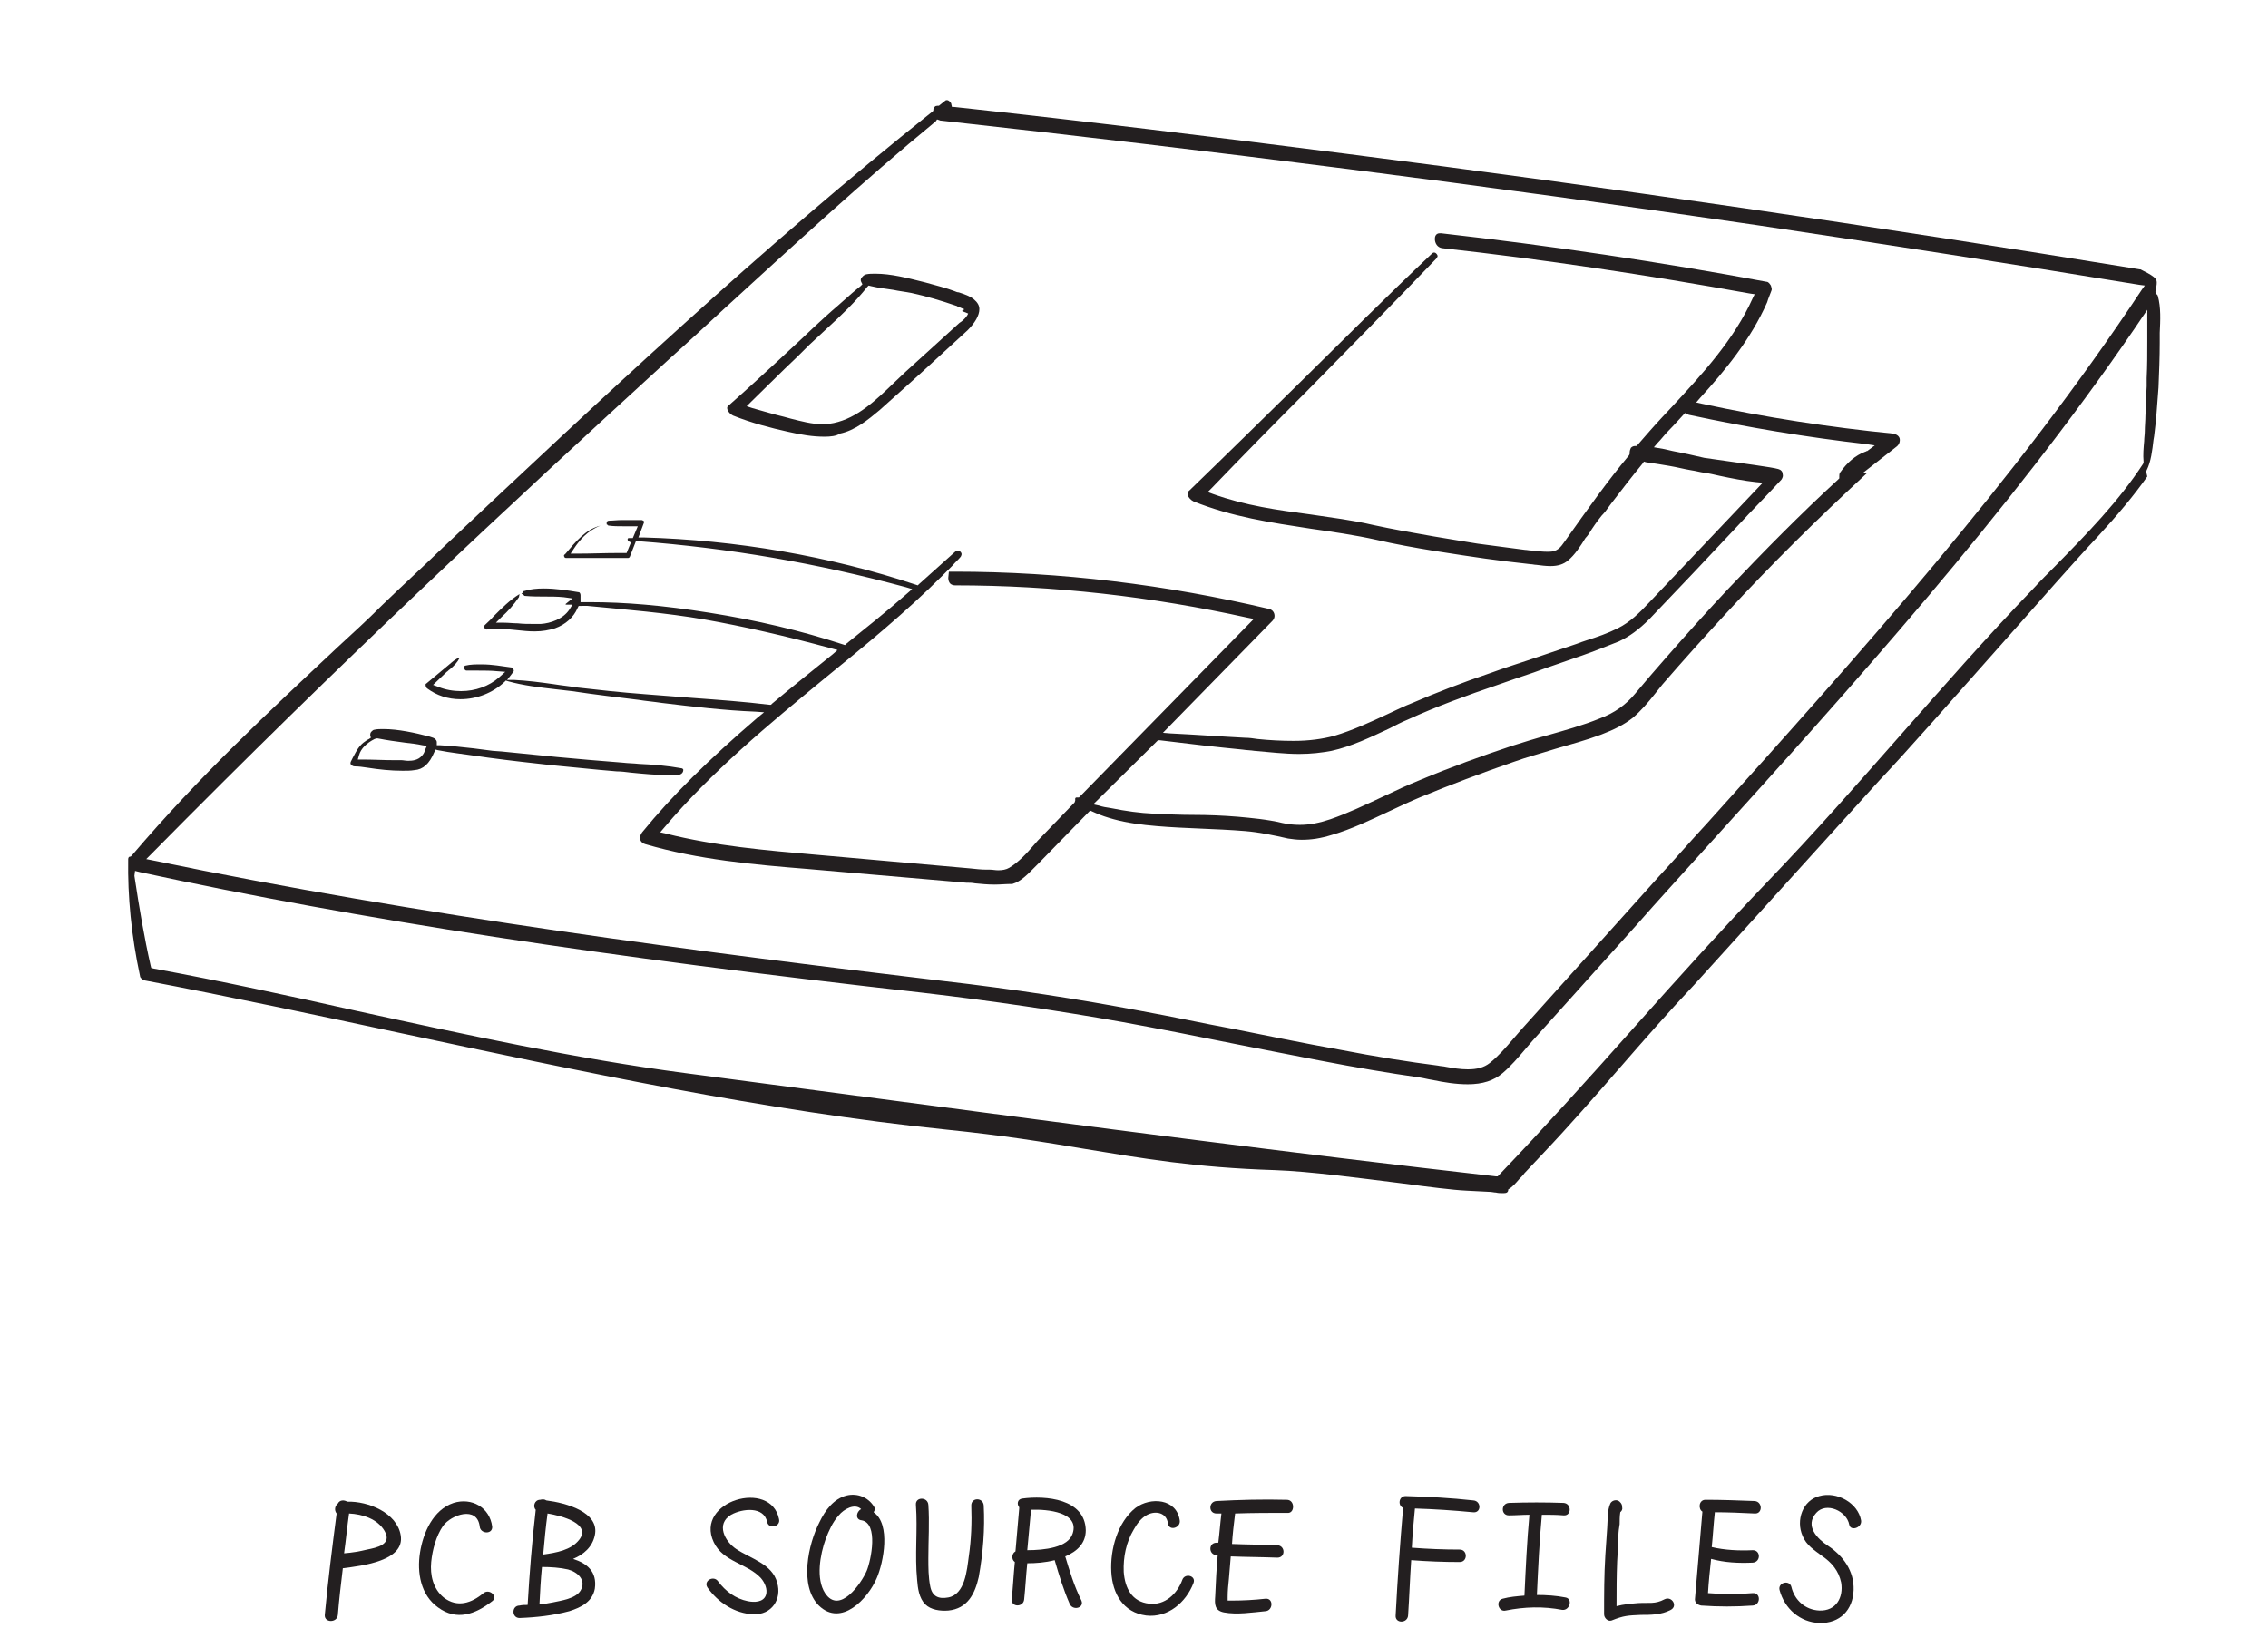 <?xml version="1.0" encoding="utf-8"?>
<!-- Generator: Adobe Illustrator 19.0.0, SVG Export Plug-In . SVG Version: 6.00 Build 0)  -->
<svg version="1.1" id="Layer_1" xmlns="http://www.w3.org/2000/svg" xmlns:xlink="http://www.w3.org/1999/xlink" x="0px" y="0px"
	 viewBox="0 0 364.5 263.3" style="enable-background:new 0 0 364.5 263.3;" xml:space="preserve">
<style type="text/css">
	.st0{fill:#231F20;}
</style>
<path id="XMLID_48_" class="st0" d="M64.4,246.8c-0.6-3.6-5.2-5.5-8.6-5.4c-0.5-0.3-1.2-0.3-1.5,0.3c-0.5,0.4-0.6,1.1-0.2,1.6
	c-0.7,5.4-1.4,10.9-1.9,16.3c-0.1,1.3,2,1.3,2.1,0c0.2-2.5,0.5-5,0.8-7.5C58.3,251.7,65.1,250.9,64.4,246.8z M59,249.1
	c-1.2,0.3-2.4,0.5-3.7,0.6c0.3-2.1,0.5-4.3,0.8-6.4c2.2,0.1,4.6,0.9,5.7,2.8C63.1,248.3,60.5,248.8,59,249.1z"/>
<path id="XMLID_47_" class="st0" d="M77.7,256.1c-1.9,1.6-4.2,2.4-6.4,0.7c-1.7-1.4-2.2-3.6-2-5.7c0.2-2,0.8-4.2,1.9-5.8
	c1.3-1.8,5.5-3.3,5.9,0.1c0.1,1.2,2.1,1.3,2,0c-0.4-3.1-3.3-4.7-6.2-3.8c-3.3,1.1-4.9,4.8-5.4,8c-0.5,3.2,0.1,6.8,2.9,8.8
	c3,2.2,6,1.1,8.7-1C80.1,256.7,78.7,255.3,77.7,256.1z"/>
<path id="XMLID_43_" class="st0" d="M92.1,250.6c1.7-0.7,3.1-1.9,3.5-3.8c0.8-3.7-4.6-5.2-7.8-5.6c-0.3-0.2-0.6-0.2-1-0.1
	c0,0,0,0,0,0c-0.9,0-1.2,1.1-0.7,1.6c-0.6,5.1-1,10.2-1.3,15.3c-0.4,0-0.9,0-1.3,0.1c-1.3,0-1.3,2,0,2c2.7-0.1,5.4-0.4,8-1.1
	c1.9-0.6,3.7-1.5,4.1-3.6C96,252.6,94.3,251.3,92.1,250.6z M93.1,247.5c-1.3,1.7-3.7,2.1-5.8,2.4c0.2-2.2,0.4-4.4,0.7-6.6
	C90.5,243.7,95,245,93.1,247.5z M93.3,255.7c-0.8,1.3-3.1,1.6-4.5,1.9c-0.7,0.1-1.4,0.3-2.1,0.3c0.1-2,0.2-4,0.4-6
	c1.4,0,2.9,0.1,4.2,0.4C92.8,252.7,94.3,254,93.3,255.7z"/>
<path id="XMLID_42_" class="st0" d="M118.3,249c-1.8-1.2-3.3-4-0.8-5.5c1.8-1,5.3-1.4,5.8,1.2c0.3,1.2,2.2,0.7,1.9-0.5
	c-1.3-6.5-13.6-2.9-10.5,3.7c1.5,3.2,5.4,3.4,7.6,5.8c0.6,0.7,1.1,1.8,0.8,2.7c-0.4,1.2-1.9,1.2-2.9,1c-2-0.4-3.6-1.6-4.8-3.2
	c-0.7-1-2.4-0.1-1.7,1c1.7,2.4,4.4,4.2,7.4,4.3c2.9,0.1,4.6-2.4,3.8-5.1C124.1,251.4,120.7,250.6,118.3,249z"/>
<path id="XMLID_39_" class="st0" d="M140.4,243.1c0.2-0.3,0.3-0.6,0-1c-0.9-1.4-2.6-2.1-4.3-1.7c-2.1,0.5-3.5,2.4-4.4,4.3
	c-1.8,3.5-3.3,10.2-0.1,13.4c3.6,3.5,7.9-1.1,9.3-4.4C142,251.2,143.2,245,140.4,243.1z M139.3,252.5c-0.9,2.1-4.4,7.1-6.7,3.6
	c-1.5-2.3-0.8-6.2,0.1-8.7c0.5-1.3,1.1-2.7,2.1-3.8c0.8-1,2.6-2,3.6-1c-0.8,0.4-1,1.7,0.1,1.8C141.2,244.9,140,250.8,139.3,252.5z"
	/>
<path id="XMLID_38_" class="st0" d="M158.1,242c-0.1-1.3-2-1.3-2,0c0.1,2.7,0,5.5-0.4,8.2c-0.3,2.2-0.6,6.1-3.3,6.6
	c-1.6,0.3-2.6-0.2-2.9-1.8c-0.3-1.5-0.3-3-0.3-4.5c0-2.9,0.2-5.8,0-8.6c-0.1-1.3-2.1-1.3-2,0c0.3,4-0.2,8.1,0.2,12.1
	c0.1,1.3,0.3,2.9,1.3,3.9c0.9,0.9,2.4,1.1,3.7,1c3.1-0.3,4.3-2.7,4.9-5.4C158,249.6,158.3,245.8,158.1,242z"/>
<path id="XMLID_35_" class="st0" d="M171.2,250.2c1.9-0.8,3.3-2.1,3.3-4.2c-0.1-5.1-6.5-5.6-10.2-5.1c-0.8,0.1-0.9,0.9-0.5,1.4
	c0,0,0,0.1,0,0.2l-0.6,6.9c-0.6,0.3-0.7,1.3-0.1,1.7c-0.2,2-0.3,4-0.5,6c-0.1,1.3,1.9,1.3,2,0c0.2-1.9,0.3-3.9,0.5-5.8
	c1.3,0,2.9-0.1,4.4-0.5c0.7,2.4,1.4,4.7,2.4,7c0.5,1.2,2.4,0.7,1.9-0.5C172.6,254.9,171.9,252.5,171.2,250.2z M165.7,242.7
	c2.7-0.1,7.8,0.4,6.7,3.8c-0.7,2.3-4.6,2.7-7.3,2.7C165.3,247,165.5,244.9,165.7,242.7z"/>
<path id="XMLID_34_" class="st0" d="M190,254c-0.8,2.2-2.8,4.1-5.3,3.8c-2.8-0.3-3.9-2.5-4.1-5.1c-0.1-2.4,0.4-4.8,1.6-6.8
	c0.5-0.9,1.2-1.9,2.2-2.4c1.4-0.7,3.1-0.3,3.3,1.4c0.2,1.3,2.1,0.7,1.9-0.5c-0.5-3.5-4.7-3.8-7.1-2c-2.9,2.3-4.1,6.7-3.9,10.3
	c0.2,3.5,1.9,6.5,5.6,7c3.5,0.4,6.4-2.1,7.6-5.2C192.3,253.3,190.4,252.8,190,254z"/>
<path id="XMLID_33_" class="st0" d="M206.8,241.1c-3.8-0.1-7.6,0-11.3,0.2c-1.3,0.1-1.3,2,0,2c0.3,0,0.5,0,0.8,0
	c-0.2,1.6-0.3,3.1-0.5,4.7c-0.1,0-0.2,0-0.3,0c-1.3,0-1.3,1.9,0,2c0.1,0,0.1,0,0.2,0c-0.2,2.2-0.3,4.4-0.4,6.6
	c-0.1,1.3-0.1,2.3,1.4,2.6c2.1,0.4,4.6,0,6.7-0.2c1.2-0.1,1.3-2.1,0-2c-1.8,0.2-3.6,0.3-5.4,0.3c-0.2,0-0.5,0-0.7,0
	c0-0.2,0-0.4,0-0.6c0-1,0.1-1.9,0.2-2.9c0.1-1.2,0.2-2.4,0.3-3.6c2.5,0.1,5,0.1,7.5,0.2c1.3,0,1.3-1.9,0-2c-2.4-0.1-4.9-0.1-7.3-0.2
	c0.1-1.6,0.3-3.3,0.5-4.9c2.9-0.1,5.7-0.1,8.6-0.1C208.1,243.1,208.1,241.1,206.8,241.1z"/>
<path id="XMLID_32_" class="st0" d="M236.8,241.2c-3.6-0.4-7.3-0.6-10.9-0.7c-1.1,0-1.3,1.5-0.4,1.9c-0.5,5.8-0.9,11.5-1.2,17.3
	c-0.1,1.3,1.9,1.3,2,0c0.2-3,0.3-6,0.5-8.9c2.6,0.2,5.2,0.3,7.8,0.3c1.3,0,1.3-2,0-2c-2.6,0-5.1-0.1-7.7-0.3
	c0.1-2.1,0.3-4.2,0.5-6.3c3.1,0.1,6.2,0.3,9.3,0.6C238.1,243.3,238.1,241.3,236.8,241.2z"/>
<path id="XMLID_31_" class="st0" d="M251.6,256.8c-1.5-0.3-3.1-0.4-4.6-0.4c0.2-4.3,0.4-8.6,0.8-12.9c1.2,0,2.4,0,3.5,0.1
	c1.3,0.1,1.3-1.9,0-2c-2.9-0.1-5.8-0.1-8.8,0c-1.3,0.1-1.3,2,0,2c1.1,0,2.2-0.1,3.3-0.1c-0.4,4.3-0.6,8.7-0.8,13
	c-1.2,0.1-2.4,0.2-3.5,0.5c-1.2,0.3-0.7,2.2,0.5,1.9c3-0.6,6-0.7,9.1-0.1C252.3,258.9,252.8,257,251.6,256.8z"/>
<path id="XMLID_30_" class="st0" d="M267.5,257.1c-1.5,0.8-2.5,0.5-4.2,0.6c-1.2,0.1-2.4,0.2-3.5,0.5c0-2.4,0-4.8,0.1-7.2
	c0.1-1.4,0.1-2.8,0.2-4.1c0-0.6,0.1-1.3,0.2-1.9c0-0.5,0-1.3,0.1-1.9c0.2-0.2,0.4-0.4,0.3-0.8c0,0,0-0.1,0-0.1c0-0.4-0.3-0.8-0.7-1
	c0,0-0.1,0-0.1,0c-0.4-0.1-0.9,0.1-1.1,0.5c-0.5,1.1-0.4,2.6-0.5,3.9c-0.1,1.5-0.2,3-0.3,4.4c-0.2,3.2-0.2,6.4-0.2,9.5
	c0,0.6,0.6,1.2,1.2,1c2-0.8,2.6-0.8,4.7-0.9c1.6,0,3.3,0,4.8-0.8C269.7,258.2,268.7,256.5,267.5,257.1z"/>
<path id="XMLID_29_" class="st0" d="M281.7,251.2c1.3-0.1,1.3-2,0-2c-2.2,0.1-4.5,0-6.6-0.5c0.2-1.9,0.3-3.8,0.5-5.6
	c2.1,0,4.3,0.1,6.4,0.2c1.3,0.1,1.3-1.9,0-2c-2.6-0.1-5.3-0.2-7.9-0.2c-1.1,0-1.2,1.5-0.5,1.9c-0.4,4.7-0.8,9.4-1.2,14.1
	c0,0.6,0.5,0.9,1,1c2.8,0.2,5.5,0.2,8.3,0c1.3-0.1,1.3-2.1,0-2c-2.4,0.2-4.8,0.2-7.2,0c0.1-1.8,0.3-3.6,0.5-5.5
	C277.2,251.2,279.4,251.3,281.7,251.2z"/>
<path id="XMLID_28_" class="st0" d="M299.1,244.4c-0.5-2.8-3.9-4.7-6.7-3.9c-2.7,0.7-3.8,3.9-2.7,6.4c0.6,1.5,1.9,2.3,3.1,3.2
	c1.6,1.1,2.7,2.4,3.1,4.3c0.4,2.4-0.8,4.6-3.5,4.5c-2.3-0.1-4-1.7-4.5-3.8c-0.3-1.2-2.2-0.7-1.9,0.5c0.8,3,3.3,5.2,6.4,5.3
	c3.3,0.1,5.4-2.1,5.5-5.3c0.1-3.1-1.7-5.5-4.1-7.1c-1.7-1.1-3.8-3.2-1.9-5.3c1.6-1.8,4.9-0.3,5.3,1.9
	C297.4,246.2,299.3,245.6,299.1,244.4z"/>
<path class="st0" d="M241.6,191.8c-0.4,0-0.8,0-1.2-0.1c-0.3,0-0.6-0.1-0.8-0.1l-3.9-0.2c-2.2-0.1-6.1-0.6-10.6-1.2
	c-6.5-0.8-14.5-1.9-20.2-2.1c-12.8-0.4-21.4-1.9-30.5-3.4c-6.5-1.1-13.3-2.2-22.2-3.1c-29.3-3-59-9.4-87.7-15.5
	c-13.6-2.9-27.6-5.9-41.3-8.5c-0.3-0.1-0.7-0.4-0.7-0.7c-1.4-6.5-2-12.8-1.9-18.8c0-0.3,0.2-0.4,0.3-0.4H21l0.2-0.2
	c10.9-12.8,21.7-22.8,33.1-33.5c2.4-2.2,4.8-4.4,7.2-6.8c3.2-3.1,6.5-6.1,9.7-9.2c25.2-23.7,51.2-48.2,78.7-70.1l0.1-0.1l0-0.2
	c0.1-0.4,0.3-0.6,0.7-0.6l0.2,0l1-0.8c0.1-0.1,0.2-0.1,0.3-0.1c0.3,0,0.7,0.4,0.7,0.7l0.1,0.4l0.4,0c21.3,2.3,42.4,4.9,62.8,7.5
	c42.4,5.4,85.4,11.7,127.7,18.6l0.1,0c0.8,0.4,1.6,0.8,2.1,1.2c0.6,0.5,0.6,0.7,0.4,2c0,0.1,0,0.1,0,0.2l-0.1,0.2l0.2,0.4
	c0.1,0.1,0.2,0.2,0.2,0.3c0.5,1.8,0.4,3.9,0.3,5.9c0,0.6,0,1.1,0,1.6c0,2.3-0.1,4.8-0.2,7.2c-0.2,2.9-0.4,5.5-0.7,7.8l-0.1,0.6
	c-0.2,1.7-0.4,3.5-1.1,4.9l-0.1,0.2c0,0,0.2,0.7,0.2,0.8c-2.1,3-4.7,6.1-8,9.7c-3.3,3.5-9.1,10.1-15.2,17
	c-7.8,8.8-15.8,17.9-19.9,22.2l-29.8,32.9c-3.8,4-8,8.8-12,13.4c-4,4.6-8.2,9.4-12,13.4l-3.2,3.4c-0.2,0.3-0.5,0.6-0.8,0.9
	c-0.6,0.7-1.1,1.3-1.8,1.7C242.4,191.7,242.1,191.8,241.6,191.8z M21.6,140.8c0.8,5.3,1.6,10,2.6,14.4l0.1,0.4l0.4,0.1
	c10.8,2,21.9,4.4,32.6,6.8c17.4,3.8,35.3,7.7,52.8,10c10.5,1.4,21.1,2.8,31.8,4.2c32.4,4.3,65.9,8.7,98.5,12.4l0.3,0l0.2-0.2
	c6.9-7.2,14.4-15.5,21.6-23.6c7.2-8.1,14.7-16.4,21.6-23.6c7.7-8,14.6-15.9,21.4-23.6c6.7-7.6,13.7-15.6,21.3-23.5
	c1.1-1.2,2.3-2.4,3.5-3.6c5-5.1,10.2-10.4,14.1-16.4l0.1-0.2l0-0.2c-0.1-1.1,0-2.2,0.1-3.3c0-0.5,0.1-1.1,0.1-1.6
	c0-0.8,0.1-1.7,0.1-2.5c0.1-1.6,0.1-3.1,0.2-4.7l0-1.3c0.1-2,0.1-3.9,0.1-5.9c0-0.7,0-1.3,0-2c0-0.4,0-0.9,0-1.3l0-1.8l-2.1,3.1
	c-20.5,29.9-45.3,57.4-69.3,83.9c-3.5,3.9-7.1,7.8-10.6,11.8l-16.8,18.7c-0.4,0.5-0.8,0.9-1.2,1.4c-1.1,1.3-2.3,2.7-3.6,3.8
	c-1.4,1.2-3.2,1.8-5.6,1.8c-1.9,0-3.8-0.3-5.7-0.7c-0.7-0.1-1.4-0.3-2.1-0.4c-4.9-0.7-10.2-1.6-15.9-2.7c-4.6-0.9-9.3-1.8-13.8-2.7
	c-5.9-1.2-12-2.4-18-3.5c-10.1-1.8-20.9-3.4-32-4.7c-51.5-5.8-90.3-11.7-125.9-19.4l-0.8-0.2L21.6,140.8z M150.4,19.5
	c-11.9,9.8-22.7,19.8-34.2,30.3c-2.7,2.5-5.5,5.1-8.3,7.6c-27.2,24.9-52.3,48.2-83.7,80l-0.7,0.7l1,0.2c43.3,9,88.6,14.8,127.1,19.4
	c11.3,1.3,21.7,2.9,31.7,4.8c5,0.9,10,2,14.9,2.9c5.5,1.1,11.3,2.3,16.9,3.3c6.2,1.2,11.3,2,16,2.6c0.4,0.1,0.9,0.1,1.3,0.2
	c1.1,0.2,2.3,0.4,3.5,0.4c1.5,0,2.6-0.3,3.5-1c1.4-1.1,2.6-2.5,3.8-3.9c0.4-0.5,0.9-1,1.3-1.5l22.1-24.6c2.6-2.8,5.1-5.7,7.7-8.5
	c24.3-27,49.5-55,69.9-85.8l0.5-0.7l-0.8-0.1c-20.7-3.4-41.4-6.6-61.5-9.6c-43.5-6.4-87.6-12-131.1-16.8c-0.1,0-0.2,0-0.4-0.1
	l-0.3-0.1L150.4,19.5z"/>
<path class="st0" d="M132.5,70.2c-1.9,0-3.7-0.3-5.9-0.8c-2.7-0.6-5.8-1.4-8.8-2.6c-0.4-0.2-0.8-0.6-0.9-1c-0.1-0.3,0-0.5,0.3-0.7
	c2.5-2.2,5-4.5,7.5-6.8c1.4-1.3,2.8-2.6,4.2-3.9c0.6-0.6,1.3-1.2,1.9-1.8c1.3-1.2,2.6-2.4,3.9-3.5l0.9-0.8c0.9-0.8,1.8-1.6,2.7-2.3
	l0.3-0.3l-0.2-0.4c-0.1-0.2-0.1-0.5,0.1-0.7c0.1-0.1,0.3-0.4,0.7-0.5c0.5-0.1,0.9-0.1,1.5-0.1c2.5,0,5.2,0.7,7.6,1.3l0.4,0.1
	c1.8,0.5,3.4,0.9,4.7,1.4c0.2,0.1,0.5,0.2,0.7,0.2c0.9,0.3,1.8,0.6,2.4,1.1c0.6,0.5,0.9,1,0.9,1.6c0,1-0.7,2.2-1.9,3.4l-7.2,6.6
	c-0.7,0.6-1.4,1.3-2.1,1.9c-1.6,1.4-3.2,2.9-4.8,4.3c-1.9,1.6-4,3.3-6.4,3.8C134.4,70.1,133.5,70.2,132.5,70.2z M139.4,46.1
	c-1.9,2.4-4.2,4.6-6.5,6.7c-1,0.9-1.9,1.8-2.8,2.6c-1.3,1.3-2.6,2.6-4,3.9c-1.8,1.8-3.6,3.5-5.4,5.3l-0.7,0.7l0.9,0.3
	c1.8,0.5,3.4,1,5.1,1.4c0.4,0.1,0.7,0.2,1.1,0.3c1.6,0.4,3.4,0.9,5.2,0.9c0.6,0,1.2-0.1,1.7-0.2c3.8-0.8,6.8-3.7,9.6-6.4
	c0.6-0.6,1.3-1.2,1.9-1.8l8.7-7.9c0.1-0.1,0.2-0.1,0.3-0.2c0.4-0.3,0.9-0.8,1.1-1.3l-1-0.4l0.4-0.3c-0.1,0-0.3-0.1-1-0.4
	c-0.1,0-0.2-0.1-0.2-0.1c-2.6-0.9-5-1.6-7.3-2.1c-1-0.2-2-0.3-2.9-0.5c-1.2-0.2-2.4-0.3-3.6-0.6l-0.4-0.1L139.4,46.1z"/>
<path class="st0" d="M107.6,124.6c-2.1,0-4.2-0.2-6.2-0.4c-0.8-0.1-1.6-0.2-2.3-0.2c-3.7-0.3-7.2-0.7-10.5-1
	c-2.7-0.3-6.4-0.7-10.1-1.2c-0.7-0.1-1.4-0.2-2.1-0.3c-2-0.3-4-0.5-6-0.9l-0.4-0.1l-0.2,0.4c-0.8,1.9-1.8,2.8-3.2,2.9
	c-0.6,0.1-1.2,0.1-1.9,0.1c-1.9,0-3.8-0.2-5.7-0.5c-0.7-0.1-1.3-0.2-2-0.2c-0.3,0-0.5-0.2-0.6-0.3c-0.1-0.1-0.1-0.3,0-0.5
	c0.1-0.2,0.2-0.4,0.3-0.6c0.6-1.1,1-2,2.1-2.7c0.1-0.1,0.3-0.2,0.5-0.3l0.3-0.2l-0.1-0.4c0-0.2,0-0.4,0.2-0.6
	c0.1-0.1,0.3-0.3,0.5-0.3c0.4-0.1,0.9-0.1,1.4-0.1c2.4,0,5.1,0.6,7.4,1.2l0.6,0.2c0.3,0.1,0.6,0.4,0.6,0.7l0,0.5l0.5,0
	c1.8,0.1,3.6,0.3,5.4,0.5c1,0.1,2.1,0.3,3.1,0.4l1.4,0.1c3,0.3,6,0.6,9,0.9c3.1,0.3,6.7,0.6,10.5,0.9c0.8,0.1,1.7,0.1,2.6,0.2
	c2.3,0.1,4.6,0.3,6.8,0.7c0.1,0,0.4,0.1,0.3,0.4c0,0.2-0.2,0.5-0.5,0.6C108.9,124.6,108.2,124.6,107.6,124.6
	C107.6,124.6,107.6,124.6,107.6,124.6z M60.2,118.8c-1.2,0.6-2.2,1.5-2.5,2.6l-0.2,0.7l0.8,0c1.7,0,3.4,0.1,5,0.1l0.6,0
	c0.2,0,0.4,0,0.6,0c0.3,0,0.7,0.1,1.1,0.1c0.7,0,1.6-0.1,2.2-0.8c0.2-0.2,0.4-0.5,0.5-0.9l0.3-0.7l-0.7-0.1
	c-0.9-0.2-1.8-0.3-2.7-0.4c-1.5-0.2-3-0.4-4.5-0.7l-0.2,0L60.2,118.8z"/>
<path class="st0" d="M159.8,142.2c-1,0-2.1-0.1-3.1-0.2c-0.5-0.1-0.9-0.1-1.4-0.1l-25.4-2.2c-8.7-0.7-17.7-1.5-26.2-4
	c-0.4-0.1-0.7-0.4-0.8-0.7c-0.1-0.4,0-0.8,0.3-1.2c4.8-5.9,10.7-11.7,18.5-18.4l1.1-0.9l-1.4-0.1c-5-0.2-10-0.8-15-1.4
	c-1.3-0.2-2.6-0.3-3.8-0.5c-3.2-0.4-6.7-0.8-10.7-1.4c-0.8-0.1-1.7-0.2-2.6-0.3c-2.6-0.3-5.2-0.6-7.7-1.3l-0.3-0.1l-0.2,0.2
	c-1.9,1.8-4.5,2.8-7.1,2.8c-2,0-3.8-0.6-5.3-1.7c-0.2-0.1-0.3-0.4-0.3-0.6c0-0.1,0-0.2,0.1-0.2l3.6-3c0.6-0.5,1.1-1,1.8-1.2
	c-0.4,0.8-0.9,1.3-1.6,1.9c-0.2,0.1-0.3,0.3-0.5,0.4l-2.2,2.1l0.8,0.3c1.2,0.5,2.5,0.7,3.7,0.7c2.3,0,4.5-0.8,6.1-2.2l1-0.9
	l-1.3-0.1c-1-0.1-2.1-0.1-3-0.1c-0.6,0-1.3,0-1.9,0c-0.3,0-0.4-0.3-0.4-0.5c0-0.3,0.2-0.3,0.2-0.3c0.8-0.2,1.7-0.2,2.6-0.2
	c1.7,0,3.3,0.3,4.8,0.5c0.1,0,0.2,0.1,0.3,0.3c0.1,0.1,0.1,0.3,0,0.4c-0.1,0.1-0.2,0.3-0.3,0.4l-0.7,0.9l1.1,0
	c2.1,0.1,4.4,0.4,6.5,0.7c1.2,0.2,2.4,0.3,3.5,0.5c3.5,0.4,7.1,0.8,11.1,1.1c2.6,0.2,5.2,0.4,7.7,0.6c4.1,0.3,8.2,0.6,12.3,1.1
	l0.2,0l0.2-0.2c3.2-2.7,6.5-5.3,9.7-7.9l0.8-0.7l-1.1-0.3c-7.4-2-14-3.5-20.2-4.6c-6.3-1.1-12.7-1.6-18.9-2.2L93,97.4l-0.2,0.4
	c-0.6,1.4-1.9,2.6-3.6,3.2c-1,0.3-2,0.5-3.3,0.5c-0.9,0-1.9-0.1-2.8-0.2c-0.9-0.1-1.9-0.2-2.9-0.2c-0.7,0-1.4,0-2,0.1c0,0,0,0,0,0
	c-0.2,0-0.3-0.2-0.3-0.2c-0.1-0.2-0.1-0.4,0-0.5c0.5-0.5,1-0.9,1.4-1.4c1.3-1.3,2.7-2.7,4.2-3.6L83.4,96c-0.8,1.2-1.8,2.3-2.8,3.2
	l-0.9,0.9l1.3,0c0.7,0,1.5,0.1,2.2,0.1c0.9,0.1,1.7,0.1,2.6,0.1c0.4,0,0.7,0,1.1,0c1.6-0.1,3.6-0.8,4.6-2.3l0.5-0.8L91,97.2
	c-0.1,0-0.1,0-0.1-0.1l1.1-0.9l-1.4-0.2c-1-0.1-2-0.1-2.9-0.1c-1.1,0-2.2,0-3.3-0.1c-0.1,0-0.1,0-0.2-0.1l-0.4-0.3l0.2-0.1l0.1-0.2
	c0,0,0-0.1,0.2-0.1c0.9-0.3,2-0.4,3.1-0.4c1.9,0,3.8,0.3,5.6,0.6c0.2,0,0.3,0.3,0.3,0.5c0,0.2,0,0.3,0,0.5l0,0.6l1.5,0
	c5.6,0,11.7,0.5,19.2,1.7c7.6,1.2,14.8,2.9,21.5,5.1l0.3,0.1l0.2-0.2c3.1-2.5,6.5-5.2,9.8-8.1l0.8-0.7l-1-0.3
	c-14.4-3.9-28.5-6.3-43-7.4l-0.4,0l-0.9,2.3c-0.1,0.4-0.3,0.4-0.4,0.4l-2,0c-1.4,0-2.8,0-4.2,0c-1.2,0-2.4,0-3.7,0
	c-0.2,0-0.3-0.1-0.3-0.2c-0.1-0.1-0.1-0.3,0.1-0.4l0.1-0.1c1.6-1.9,3.2-3.9,5.6-4.5c-2.1,0.8-3.4,2.4-4.2,3.6l-0.6,0.9l1.1,0
	c2.2,0,4.3-0.1,6.5-0.1l1.4,0l0.7-1.7l-0.4-0.2c-0.1-0.1-0.2-0.3-0.1-0.4c0-0.1,0.1-0.1,0.2-0.1l0.6,0l0.8-1.9l-0.8,0
	c-0.5,0-1.1,0-1.6,0c-0.8,0-1.5,0-2.2-0.1c-0.1,0-0.2,0-0.2-0.1l-0.2-0.1l0-0.3c0-0.1,0.1-0.3,0.4-0.3c0.6,0,1.3-0.1,2.1-0.1
	c0.6,0,1.1,0,1.7,0c0.5,0,1,0,1.4,0c0.1,0,0.3,0.1,0.4,0.2c0.1,0.1,0,0.2,0,0.2l-0.9,2.4l0.8,0c14.8,0.4,30,3,43.8,7.6l0.3,0.1
	l0.2-0.2c2.1-1.9,4-3.6,5.8-5.2c0.1-0.1,0.3-0.2,0.4-0.2c0.3,0,0.5,0.2,0.6,0.4c0.1,0.2,0,0.4-0.1,0.6c-0.4,0.5-0.9,0.9-1.3,1.4
	l-0.9,0.9l-0.7,0.7c-5.9,5.9-12.5,11.3-18.9,16.5c-9,7.4-18.2,15-25.9,24.1l-0.6,0.7l0.9,0.2c7.9,2,16.1,2.7,24.1,3.4l24.8,2.2
	c0.9,0.1,1.8,0.2,2.7,0.2l0.5,0c0.4,0,0.9,0.1,1.3,0.1c0.7,0,1.3-0.1,1.8-0.4c1.5-0.9,2.8-2.3,4-3.7c0.4-0.5,0.8-0.9,1.3-1.4
	l5.2-5.4l0.1-0.3c0-0.1,0-0.2,0-0.3c0-0.1,0.1-0.2,0.2-0.2c0.1,0,0.1,0,0.2,0h0.2l0.2-0.2l27.9-28.5l-1-0.2
	c-15.4-3.4-31.2-5.2-47-5.2c-0.3,0-0.6-0.1-0.8-0.3c-0.2-0.2-0.3-0.6-0.3-0.9l0.1-1h0.9c17.1,0,34.1,2.1,50.6,6
	c0.4,0.1,0.7,0.4,0.8,0.8c0.1,0.4,0,0.8-0.3,1.1l-17.6,18l1.2,0.1c4.1,0.2,8.1,0.5,12,0.7c0.7,0,1.3,0.1,2,0.2
	c1.9,0.2,3.9,0.3,5.8,0.3c2.5,0,4.6-0.3,6.5-0.8c3-0.9,5.8-2.2,8.6-3.5c1.3-0.6,2.7-1.3,4-1.8c3.7-1.6,7.8-3.2,12.8-4.9
	c1.9-0.7,3.8-1.3,5.6-1.9c2.7-0.9,5.3-1.8,8-2.7c0.5-0.2,1.1-0.4,1.7-0.6c1.6-0.5,3.3-1.1,4.9-1.9c2-1,3.5-2.5,5-4.1l18.3-19.3
	l-1.1-0.1c-1.9-0.2-3.9-0.6-5.8-1c-0.9-0.2-1.7-0.4-2.5-0.5c-0.7-0.1-1.4-0.3-2.1-0.4c-1.2-0.2-2.3-0.5-3.5-0.7
	c-0.6-0.1-1.2-0.2-1.8-0.3c-0.7-0.1-1.3-0.2-2-0.3l-0.3-0.1l-0.2,0.3c-1.8,2.2-3.5,4.4-5.1,6.5c-0.7,1-1.1,1.5-1.5,1.9
	c-0.4,0.5-0.8,1-1.6,2.2c-0.3,0.5-0.6,1-1,1.4c-0.8,1.3-1.7,2.7-2.8,3.6c-0.7,0.6-1.6,0.9-2.8,0.9c-0.8,0-1.5-0.1-2.3-0.2
	c-0.3,0-0.6-0.1-0.9-0.1c-2.8-0.3-5.1-0.6-7.3-0.9c-4.1-0.6-11.9-1.7-17.4-3c-3.6-0.8-7.1-1.3-10.6-1.8c-6.5-1-12.7-1.9-18.9-4.4
	c-0.4-0.2-0.8-0.6-0.9-1c-0.1-0.3,0-0.6,0.3-0.8c5.9-5.7,11.9-11.6,17.7-17.3c6.9-6.8,14-13.9,21.2-20.7c0.1-0.1,0.2-0.2,0.4-0.2
	c0.2,0,0.4,0.2,0.5,0.4c0.1,0.2,0,0.3-0.1,0.5c-6.8,7.1-13.9,14.3-20.7,21.2c-5.1,5.1-10.4,10.5-15.5,15.8l-0.6,0.6l0.8,0.3
	c5.3,1.9,10.4,2.6,15.7,3.3c3.3,0.5,6.7,0.9,10.1,1.7c6,1.3,14.4,2.6,16.8,3c2.9,0.4,5.4,0.7,7.6,1c0.3,0,0.7,0.1,1,0.1
	c0.9,0.1,1.8,0.2,2.6,0.2l0.2,0c1.4,0,1.9-0.7,2.6-1.7c3.9-5.5,6.8-9.6,10.3-13.8l0.1-0.2l0-0.2c0-0.3,0.1-0.6,0.2-0.8
	c0.2-0.2,0.4-0.3,0.7-0.3l0.2,0l0.2-0.2c1.3-1.5,2.6-3,4-4.5l1.5-1.6c4.9-5.3,10-10.8,13-17.5l0.3-0.6l-0.7-0.1
	c-16.6-3-33.2-5.5-49.5-7.3c-0.8-0.1-1.2-0.8-1.2-1.5c0-0.3,0.1-0.9,0.8-0.9c0,0,0.1,0,0.2,0c17.6,2,35.2,4.6,52.3,7.8
	c0.3,0,0.5,0.3,0.7,0.6c0.1,0.3,0.2,0.6,0.1,0.8c-0.2,0.6-0.5,1.2-0.7,1.9c-2.6,5.9-6.7,10.9-10.8,15.4l-0.6,0.7l0.9,0.2
	c10.2,2.2,20.6,3.8,30.7,4.8c0.6,0.1,1,0.4,1.1,0.8c0.1,0.5-0.1,1-0.5,1.3l-5.5,4.3h0.7c-7.9,7.3-15.5,14.8-22.5,22.4
	c-3.6,3.9-7.1,7.8-10.3,11.5c-0.4,0.5-0.8,1-1.2,1.5c-1.1,1.4-2.3,2.8-3.6,3.9c-1.4,1.1-3,1.9-5.1,2.7c-2.4,0.9-5,1.6-7.4,2.3
	c-2.2,0.7-4.5,1.3-6.7,2.1c-5.2,1.8-10.2,3.7-14.8,5.6c-1.7,0.7-3.4,1.5-5.1,2.3c-3,1.4-6.1,2.9-9.2,3.8c-1.9,0.6-3.4,0.8-4.9,0.8
	c-0.8,0-1.5-0.1-2.2-0.2c-2.2-0.5-4.5-1-6.9-1.2c-2.4-0.2-4.9-0.3-7.2-0.4c-2.3-0.1-4.7-0.2-7-0.4c-2.4-0.2-4.7-0.5-6.9-1.1
	c-1.1-0.3-2-0.6-2.9-1l-0.9-0.4l-8.3,8.5c-0.2,0.2-0.4,0.4-0.6,0.6c-1.1,1.1-2.2,2.3-3.6,2.7C161.6,142.1,160.8,142.2,159.8,142.2z
	 M175.7,129.3l0.9,0.2c0.6,0.2,1.2,0.3,1.9,0.4c2.5,0.5,4.7,0.8,6.9,0.9c2.1,0.1,4.3,0.2,6.4,0.2c2.4,0,4.8,0.1,7.2,0.3
	c2.1,0.2,4.6,0.4,7.1,1c0.9,0.2,1.8,0.3,2.8,0.3c1.6,0,3.1-0.3,4.9-0.9c2.9-1,5.8-2.4,8.6-3.7c1.9-0.9,3.8-1.8,5.8-2.6
	c5-2.1,10-3.9,14.8-5.5c1.9-0.6,3.8-1.2,5.7-1.7c2.8-0.8,5.7-1.6,8.4-2.7c2.4-0.9,4.2-2.2,5.7-4c1.6-1.9,3.2-3.8,4.8-5.6
	c3.5-4,7-7.9,10.3-11.4c5.6-5.9,11.4-11.8,17.5-17.4l0.2-0.2l0-0.3c0-0.2,0-0.4,0.1-0.6c1.2-1.7,2.5-2.8,4.1-3.4
	c0.1,0,0.2-0.1,0.2-0.1l0.1,0l1.2-0.9l-1.3-0.2c-9.6-1.1-19.2-2.7-28.5-4.7c-0.1,0-0.2-0.1-0.3-0.1l-0.4-0.2c0,0-2,2.2-2.7,2.9
	c-0.6,0.6-1.1,1.3-1.7,1.9l-0.6,0.7l1.7,0.3c0.4,0.1,0.9,0.2,1.3,0.3c1.6,0.3,3.4,0.7,5.1,1.1l2.1,0.3c4.1,0.6,8.8,1.2,9.8,1.5
	c0.4,0.1,0.7,0.4,0.7,0.8c0.1,0.3,0,0.6-0.2,0.9c-2.3,2.5-4.7,4.9-7,7.4c-4.6,4.9-9.4,10-14.2,15c-1.7,1.7-3.2,2.8-4.9,3.6
	c-2,0.8-4,1.6-6,2.3l-0.3,0.1c-2.5,0.9-5,1.7-7.4,2.6c-2.1,0.7-4.1,1.4-6.1,2.1c-4.4,1.5-9.4,3.3-14.2,5.5c-1,0.4-1.9,0.9-2.9,1.4
	c-3,1.4-6.1,2.9-9.3,3.6c-1.6,0.3-3.3,0.5-5.2,0.5c-2.4,0-4.8-0.3-7.2-0.5c-0.6-0.1-1.3-0.1-1.9-0.2c-4.1-0.4-8.5-0.9-13.3-1.5
	l-0.3,0L175.7,129.3z"/>
</svg>
